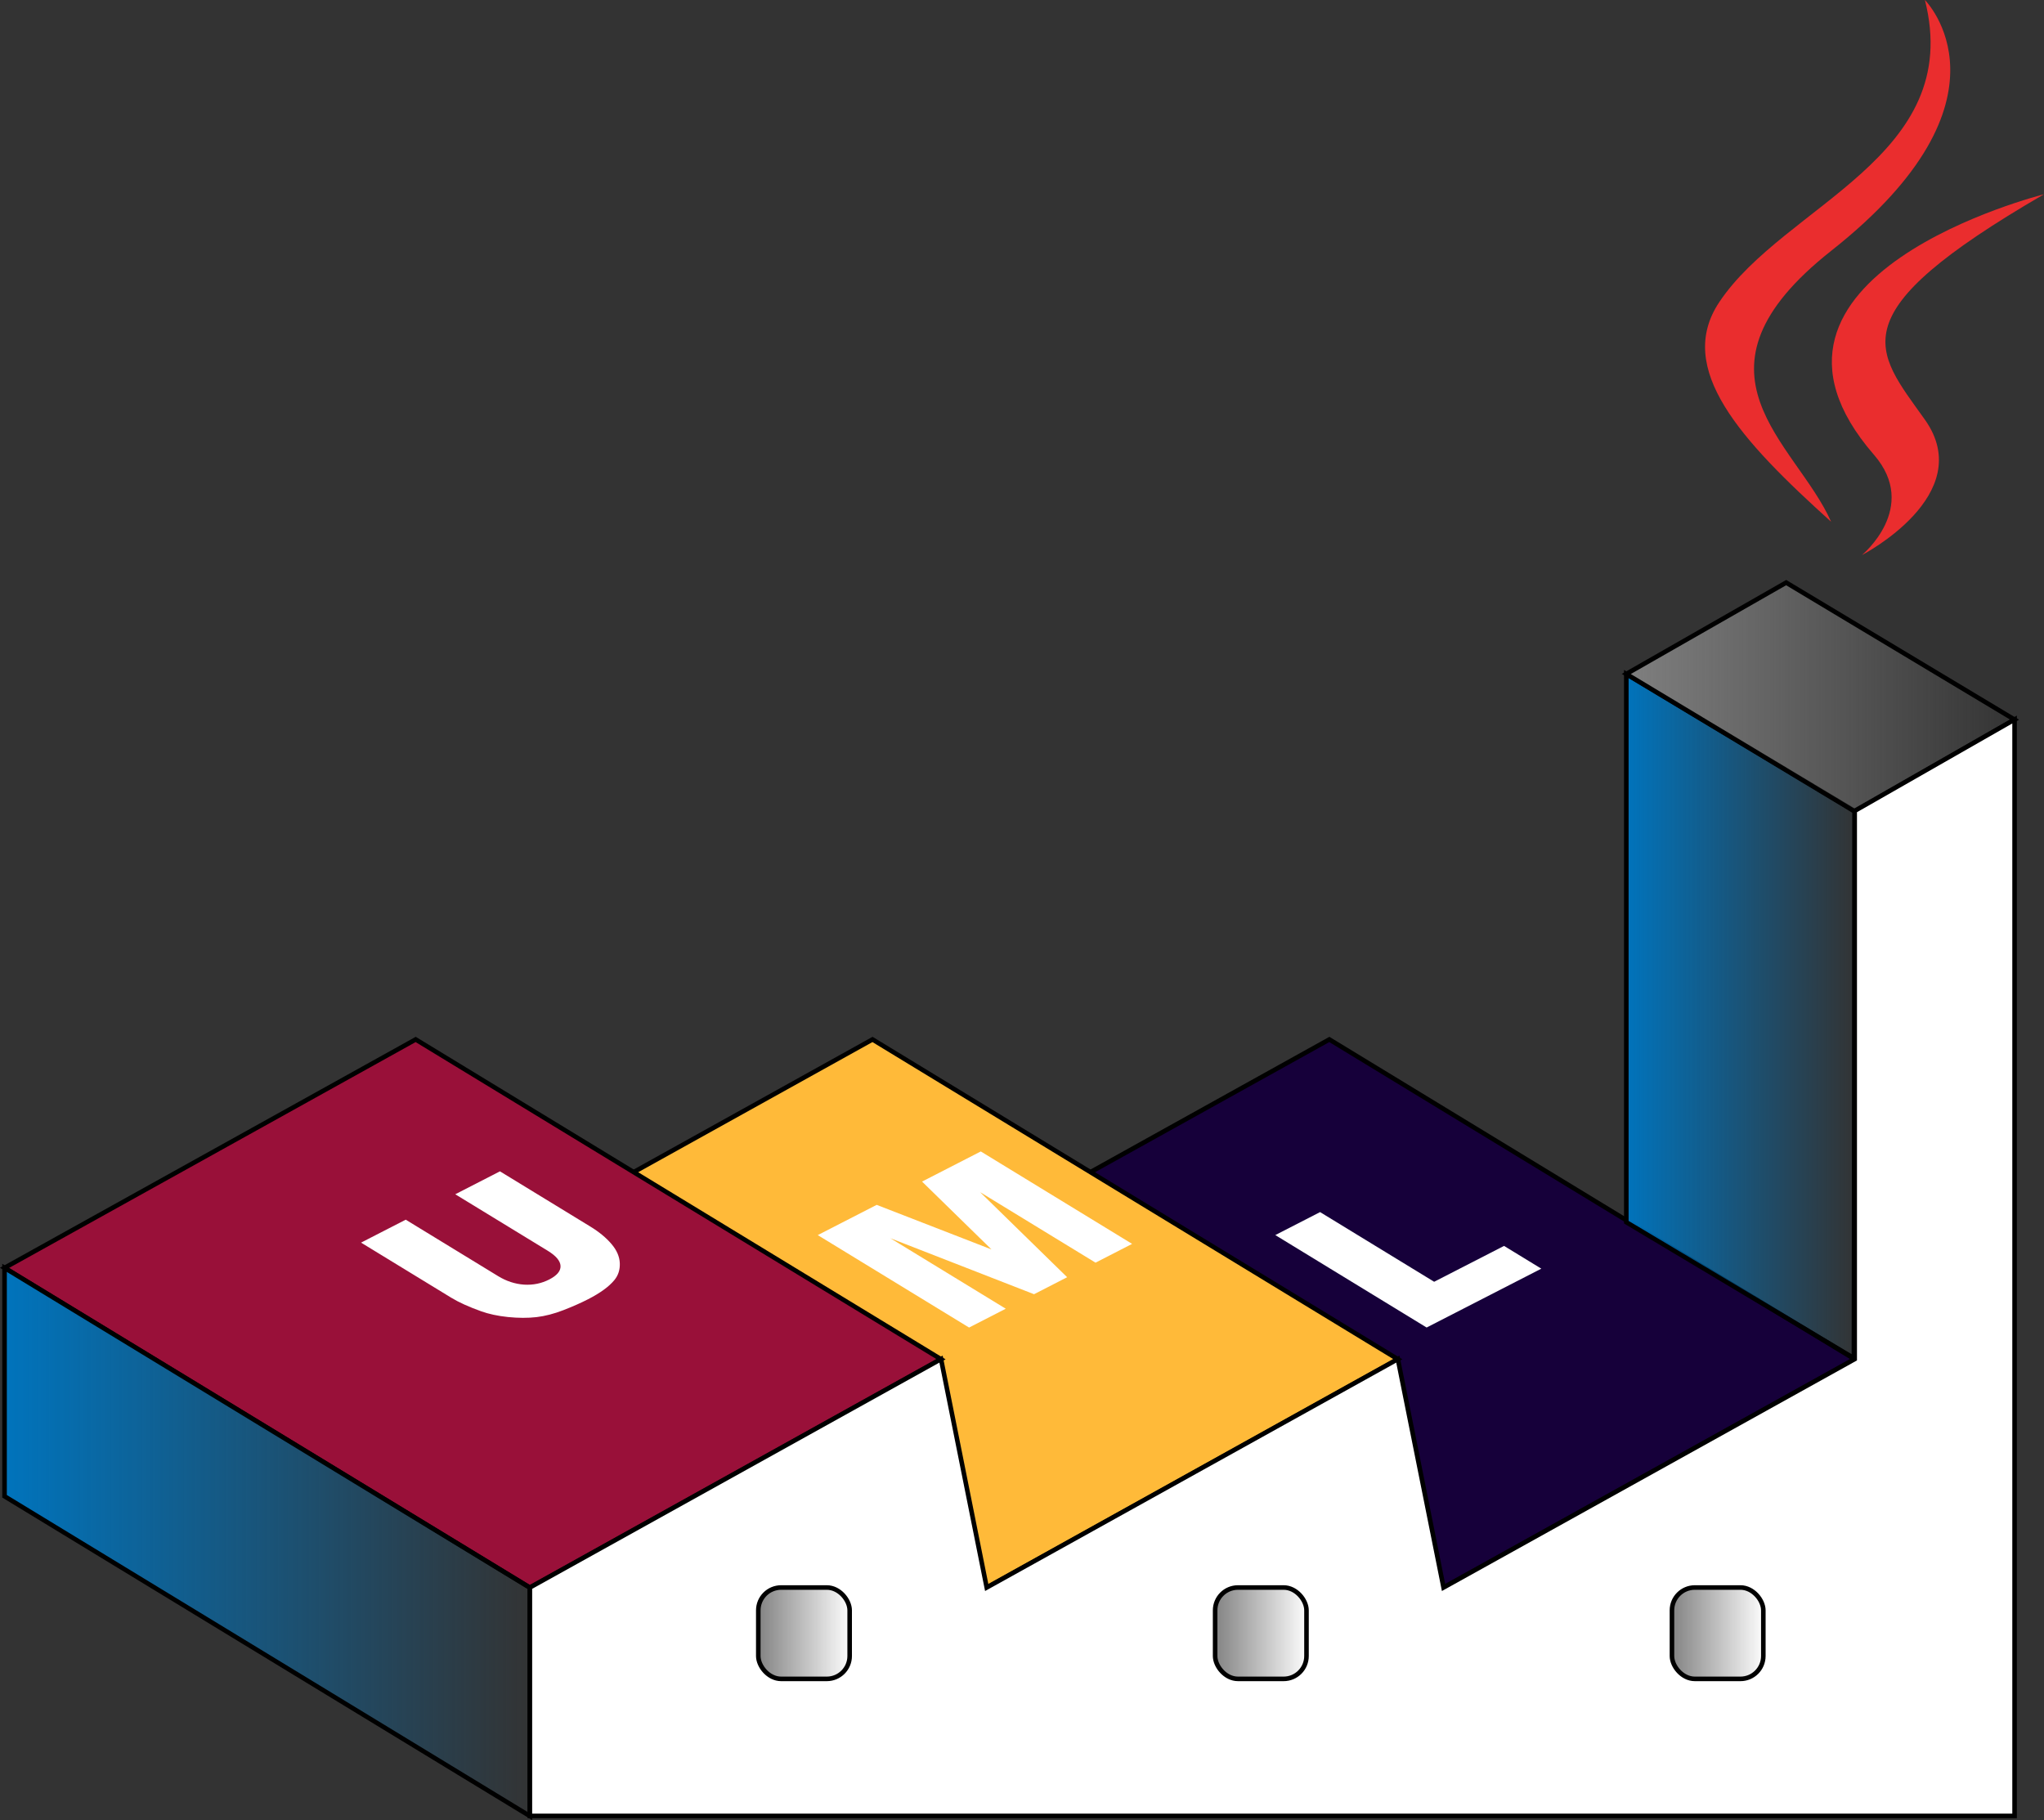 <?xml version="1.0" encoding="UTF-8"?>
<svg width="447.43" height="398.41" enable-background="new 0 0 354.346 659.055" overflow="visible" version="1.1"
    viewBox="0 0 447.43 398.41" xml:space="preserve" xmlns="http://www.w3.org/2000/svg"
    xmlns:xlink="http://www.w3.org/1999/xlink">

  <rect x="0" y="0" width="447.43" height="398.41" fill="#333333" stroke="none"/>

  <defs>
    <linearGradient id="linearGradient5442" x1="-750.5" x2="-729.5" y1="319.05" y2="319.05"
        gradientTransform="translate(944.99 726.77)" gradientUnits="userSpaceOnUse">

      <stop stop-color="#808080" offset="0"/><stop stop-color="#808080" stop-opacity="0" offset="1"/>
    </linearGradient>

    <linearGradient id="linearGradient5450" x1="-621.5" x2="-600.5" y1="348.3" y2="348.3"
        gradientTransform="translate(915.99 697.52)" gradientUnits="userSpaceOnUse">

      <stop stop-color="#808080" offset="0"/>
      <stop stop-color="#808080" stop-opacity="0" offset="1"/>
    </linearGradient>

    <linearGradient id="linearGradient5458" x1="-521.5" x2="-500.5" y1="348.3" y2="348.3"
        gradientTransform="translate(915.99 697.52)" gradientUnits="userSpaceOnUse">

      <stop stop-color="#808080" offset="0"/>
      <stop stop-color="#808080" stop-opacity="0" offset="1"/>
    </linearGradient>

    <linearGradient id="linearGradient5496" x1="-560.5" x2="-474.5" y1="114.1" y2="114.1"
        gradientTransform="translate(944.99 726.77)" gradientUnits="userSpaceOnUse">
    
      <stop stop-color="#808080" offset="0"/>
      <stop stop-color="#808080" stop-opacity="0" offset="1"/>
    </linearGradient>

    <linearGradient id="linearGradient5618" x1="188.68" x2="304.68" y1="603.53" y2="603.53"
        gradientTransform="translate(-159.18 422.3)" gradientUnits="userSpaceOnUse">
    
      <stop stop-color="#0074bd" offset="0"/>
      <stop stop-color="#0074bd" stop-opacity="0" offset="1"/>
    </linearGradient>

    <linearGradient id="linearGradient5626" x1="543.68" x2="594.68" y1="488.42" y2="488.42"
        gradientTransform="translate(-159.18 422.3)" gradientUnits="userSpaceOnUse">

      <stop stop-color="#0074bd" offset="0"/>
      <stop stop-color="#0074bd" stop-opacity="0" offset="1"/>
    </linearGradient>
  </defs>

  <g transform="translate(-29 -688.3)">
    <g stroke="#000" stroke-width="1px">
      <path d="m319.99 915.83 115 70-90 50-115-70z" fill="#16003a"/>
      <path d="m219.99 915.83 115 70-90 50-115-70z" fill="#ffba39"/>
      <path d="m119.99 915.83 115 70-90 50-115-70z" fill="#991039"/>
    </g>

    <g fill="#fff">
      <g transform="matrix(1.179 -.605 1.231 .752 671.6 157.28)" aria-label="U">
        <path d="m-848.24 371.35h8.297v16.043q0 2.386-0.753 4.516-0.734 2.111-2.331 3.708-1.579 1.579-3.322
            2.221-2.423 0.899-5.819 0.899-1.964
            0-4.295-0.275-2.313-0.275-3.873-1.083-1.56-0.826-2.864-2.331-1.285-1.505-1.762-3.102-0.771-2.57-0.771-4.552v-16.043h8.297v16.428q0
            2.203 1.212 3.451 1.23 1.23 3.396 1.23 2.148 0 3.359-1.212 1.23-1.23 1.23-3.469z"
            fill="#fff"/>
      </g>

      <g transform="matrix(1.179 -.605 1.231 .752 871.75 155.62)" aria-label="L">
        <path d="m-865.75 371.35h8.315v20.283h12.977v6.626h-21.292z" fill="#fff"/>
      </g>

      <g transform="matrix(1.179 -.605 1.231 .752 771.7 155.57)" aria-label="M">
        <path d="m-865.84 371.35h10.94l4.222 16.373 4.203-16.373h10.903v26.909h-6.792v-20.522l-5.268
            20.522h-6.149l-5.25-20.522v20.522h-6.81z" fill="#fff"/>
      </g>
    </g>
    
    <g>
      <rect transform="translate(29 29.25)" x="-477.25" y="135.18" width="0" height="0" fill="#00f"/>

      <g stroke="#000" stroke-width="1px">
        <path d="m434.82 985.61-49.822-29.778v-120l50 30z" fill="url(#linearGradient5626)"/>
        <path d="m434.99 865.93 35.001-20.1-50-30-35 20z" fill="url(#linearGradient5496)"/>
        <path d="m29.994 965.83 115 70v50l-115-70z" fill="url(#linearGradient5618)"/>
        <path d="m144.99 1085.8v-50l90-50 10 50 90-50 10 50 90-50v-120l35-20v240z" fill="#fff"/>
      </g>
    </g>

    <path d="m439.2 787.84c10.048 11.566-2.635 21.965-2.635 21.965s25.498-13.16
        13.79-29.648c-10.938-15.369-19.324-23.003 26.076-49.333 4.7e-4 0-71.267 17.795-37.232 57.015z"
        clip-rule="evenodd" fill="#ea2d2e" fill-rule="evenodd"/>
    
    <path d="m450.36 688.3s21.627 21.64-20.519 54.906c-33.799 26.696-7.706 41.911-0.012
        59.305-19.731-17.8-34.203-33.472-24.496-48.056 14.255-21.404 53.751-31.785 45.027-66.155z"
        clip-rule="evenodd" fill="#ea2d2e" fill-rule="evenodd"/>
    
    <g stroke="#000">
      <rect x="194.99" y="1035.8" width="20" height="20" ry="5" fill="url(#linearGradient5442)"/>
      <rect x="394.99" y="1035.8" width="20" height="20" ry="5" fill="url(#linearGradient5458)"/>
      <rect x="294.99" y="1035.8" width="20" height="20" ry="5" fill="url(#linearGradient5450)"/>
    </g>
  </g>
</svg>
